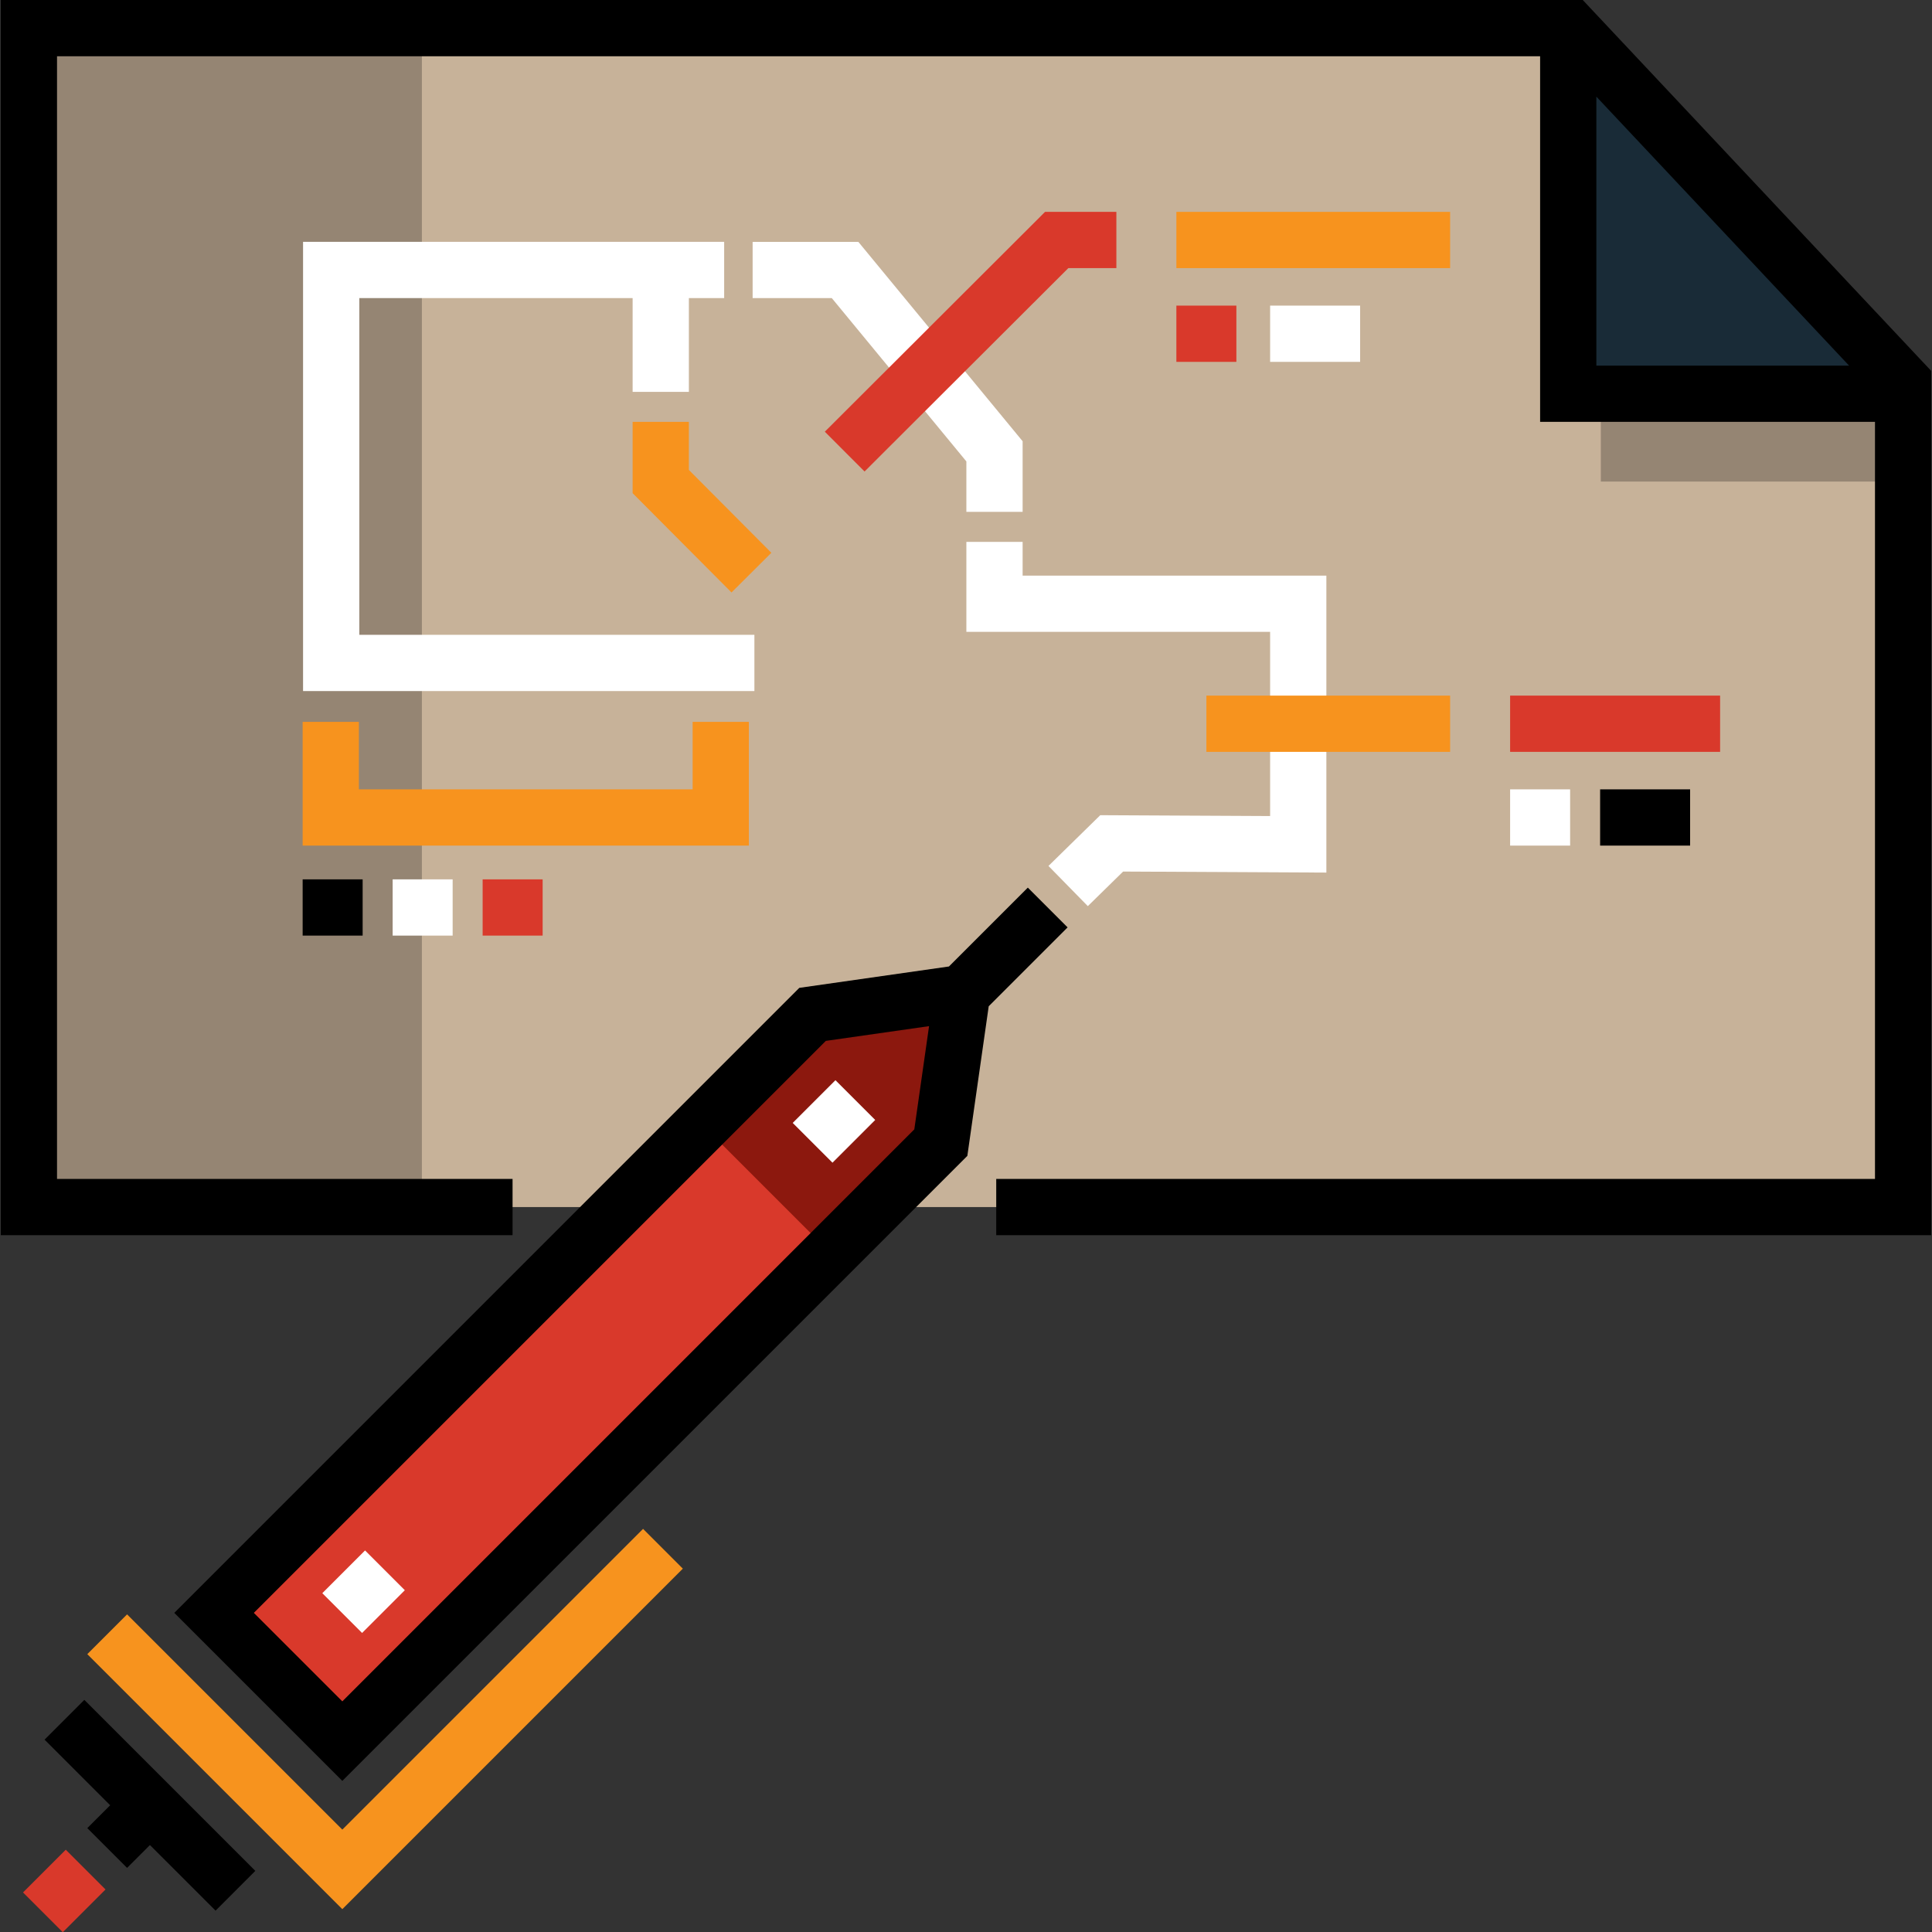 <?xml version="1.0" encoding="iso-8859-1"?>
<!-- Generator: Adobe Illustrator 19.0.0, SVG Export Plug-In . SVG Version: 6.00 Build 0)  -->
<svg version="1.1" id="Layer_1" xmlns="http://www.w3.org/2000/svg" xmlns:xlink="http://www.w3.org/1999/xlink" x="0px" y="0px"
	 viewBox="0 0 511.995 511.995" style="enable-background:new 0 0 511.995 511.995;" xml:space="preserve">
<rect x="0" y="0" width="511.995" height="511.995" fill="#333333" stroke="none"/>
<polygon style="fill:#C7B299;" points="504.338,319.881 8.993,319.881 8.993,7.453 416.217,7.453 504.338,103.585 "/>
<rect x="7.658" y="7.453" style="fill:#958573;" width="104.146" height="312.427"/>
<polygon style="fill:#D9392B;" points="215.34,268.816 254.991,263.152 249.327,302.804 90.718,461.414 56.73,427.425 "/>
<polygon style="fill:#8C180E;" points="215.34,268.816 254.991,263.152 249.327,302.804 220.091,332.04 186.103,298.052 "/>
<polygon style="fill:#FFFFFF;" points="271.003,135.648 256.097,135.648 256.097,122.282 220.438,79.004 199.452,79.004 
	199.452,64.097 227.469,64.097 271.003,116.932 "/>
<path d="M282.92,245.764l-10.54-10.54l-20.902,20.902l-39.653,5.664L46.189,427.425l44.528,44.528l165.635-165.636l5.665-39.652
	L282.92,245.764z M242.3,299.29L90.718,450.873L67.27,427.425l151.583-151.582l27.355-3.908L242.3,299.29z"/>
<g>
	<polygon style="fill:#FFFFFF;" points="288.282,240.131 277.85,229.484 291.58,216.031 336.591,216.258 336.591,167.448 
		256.097,167.448 256.097,143.598 271.003,143.598 271.003,152.542 351.497,152.542 351.497,231.24 297.634,230.968 	"/>
	
		<rect x="213.562" y="289.125" transform="matrix(-0.707 -0.707 0.707 -0.707 167.19 663.522)" style="fill:#FFFFFF;" width="14.906" height="16.019"/>
</g>
<polygon style="fill:#F7931E;" points="90.718,505.941 23.136,438.361 33.677,427.82 90.718,484.861 170.417,405.162 
	180.957,415.702 "/>
<polygon points="67.664,495.796 22.347,450.479 11.807,461.019 29.195,478.407 23.136,484.466 33.677,495.007 39.736,488.948 
	57.125,506.336 "/>
<rect x="9.633" y="493.052" transform="matrix(-0.707 -0.707 0.707 -0.707 -325.136 867.447)" style="fill:#D9392B;" width="14.906" height="16.019"/>
<rect x="88.93" y="413.747" transform="matrix(-0.707 -0.707 0.707 -0.707 -133.69 788.138)" style="fill:#FFFFFF;" width="14.906" height="16.019"/>
<rect x="319.699" y="184.342" style="fill:#F7931E;" width="64.594" height="14.906"/>
<polyline style="fill:#192B37;" points="416.091,7.453 416.091,103.848 504.536,103.848 "/>
<rect x="400.193" y="184.342" style="fill:#D9392B;" width="55.65" height="14.906"/>
<rect x="400.193" y="209.186" style="fill:#FFFFFF;" width="15.9" height="14.906"/>
<rect x="424.043" y="209.186" width="23.85" height="14.906"/>
<polygon style="fill:#F7931E;" points="198.459,224.092 80.202,224.092 80.202,191.298 95.108,191.298 95.108,209.186 
	183.552,209.186 183.552,191.298 198.459,191.298 "/>
<rect x="80.204" y="233.036" width="15.9" height="14.906"/>
<rect x="104.054" y="233.036" style="fill:#FFFFFF;" width="15.9" height="14.906"/>
<rect x="424.232" y="103.589" style="fill:#958573;" width="80.107" height="24.029"/>
<rect x="127.904" y="233.036" style="fill:#D9392B;" width="15.9" height="14.906"/>
<polygon style="fill:#FFFFFF;" points="95.22,168.231 95.22,78.995 167.652,78.995 167.652,103.848 182.559,103.848 182.559,78.995 
	191.91,78.995 191.91,64.088 80.314,64.088 80.314,183.137 199.921,183.137 199.921,168.231 "/>
<polygon style="fill:#F7931E;" points="193.858,157.01 167.652,130.697 167.652,111.798 182.559,111.798 182.559,124.539 
	204.42,146.493 "/>
<polygon style="fill:#D9392B;" points="229.116,124.952 218.585,114.402 276.948,56.147 295.847,56.147 295.847,71.054 
	283.114,71.054 "/>
<rect x="311.749" y="56.147" style="fill:#F7931E;" width="72.544" height="14.906"/>
<rect x="311.749" y="80.991" style="fill:#D9392B;" width="15.9" height="14.906"/>
<rect x="336.593" y="80.991" style="fill:#FFFFFF;" width="23.85" height="14.906"/>
<path d="M419.442,0H0.204v327.334h135.629v-14.906H15.111V14.906h393.031v96.891h88.743v200.63H264.009v14.906h247.782V98.299
	L419.442,0z M423.048,25.609l66.968,71.282h-66.968V25.609z"/>
<g>
</g>
<g>
</g>
<g>
</g>
<g>
</g>
<g>
</g>
<g>
</g>
<g>
</g>
<g>
</g>
<g>
</g>
<g>
</g>
<g>
</g>
<g>
</g>
<g>
</g>
<g>
</g>
<g>
</g>
</svg>
